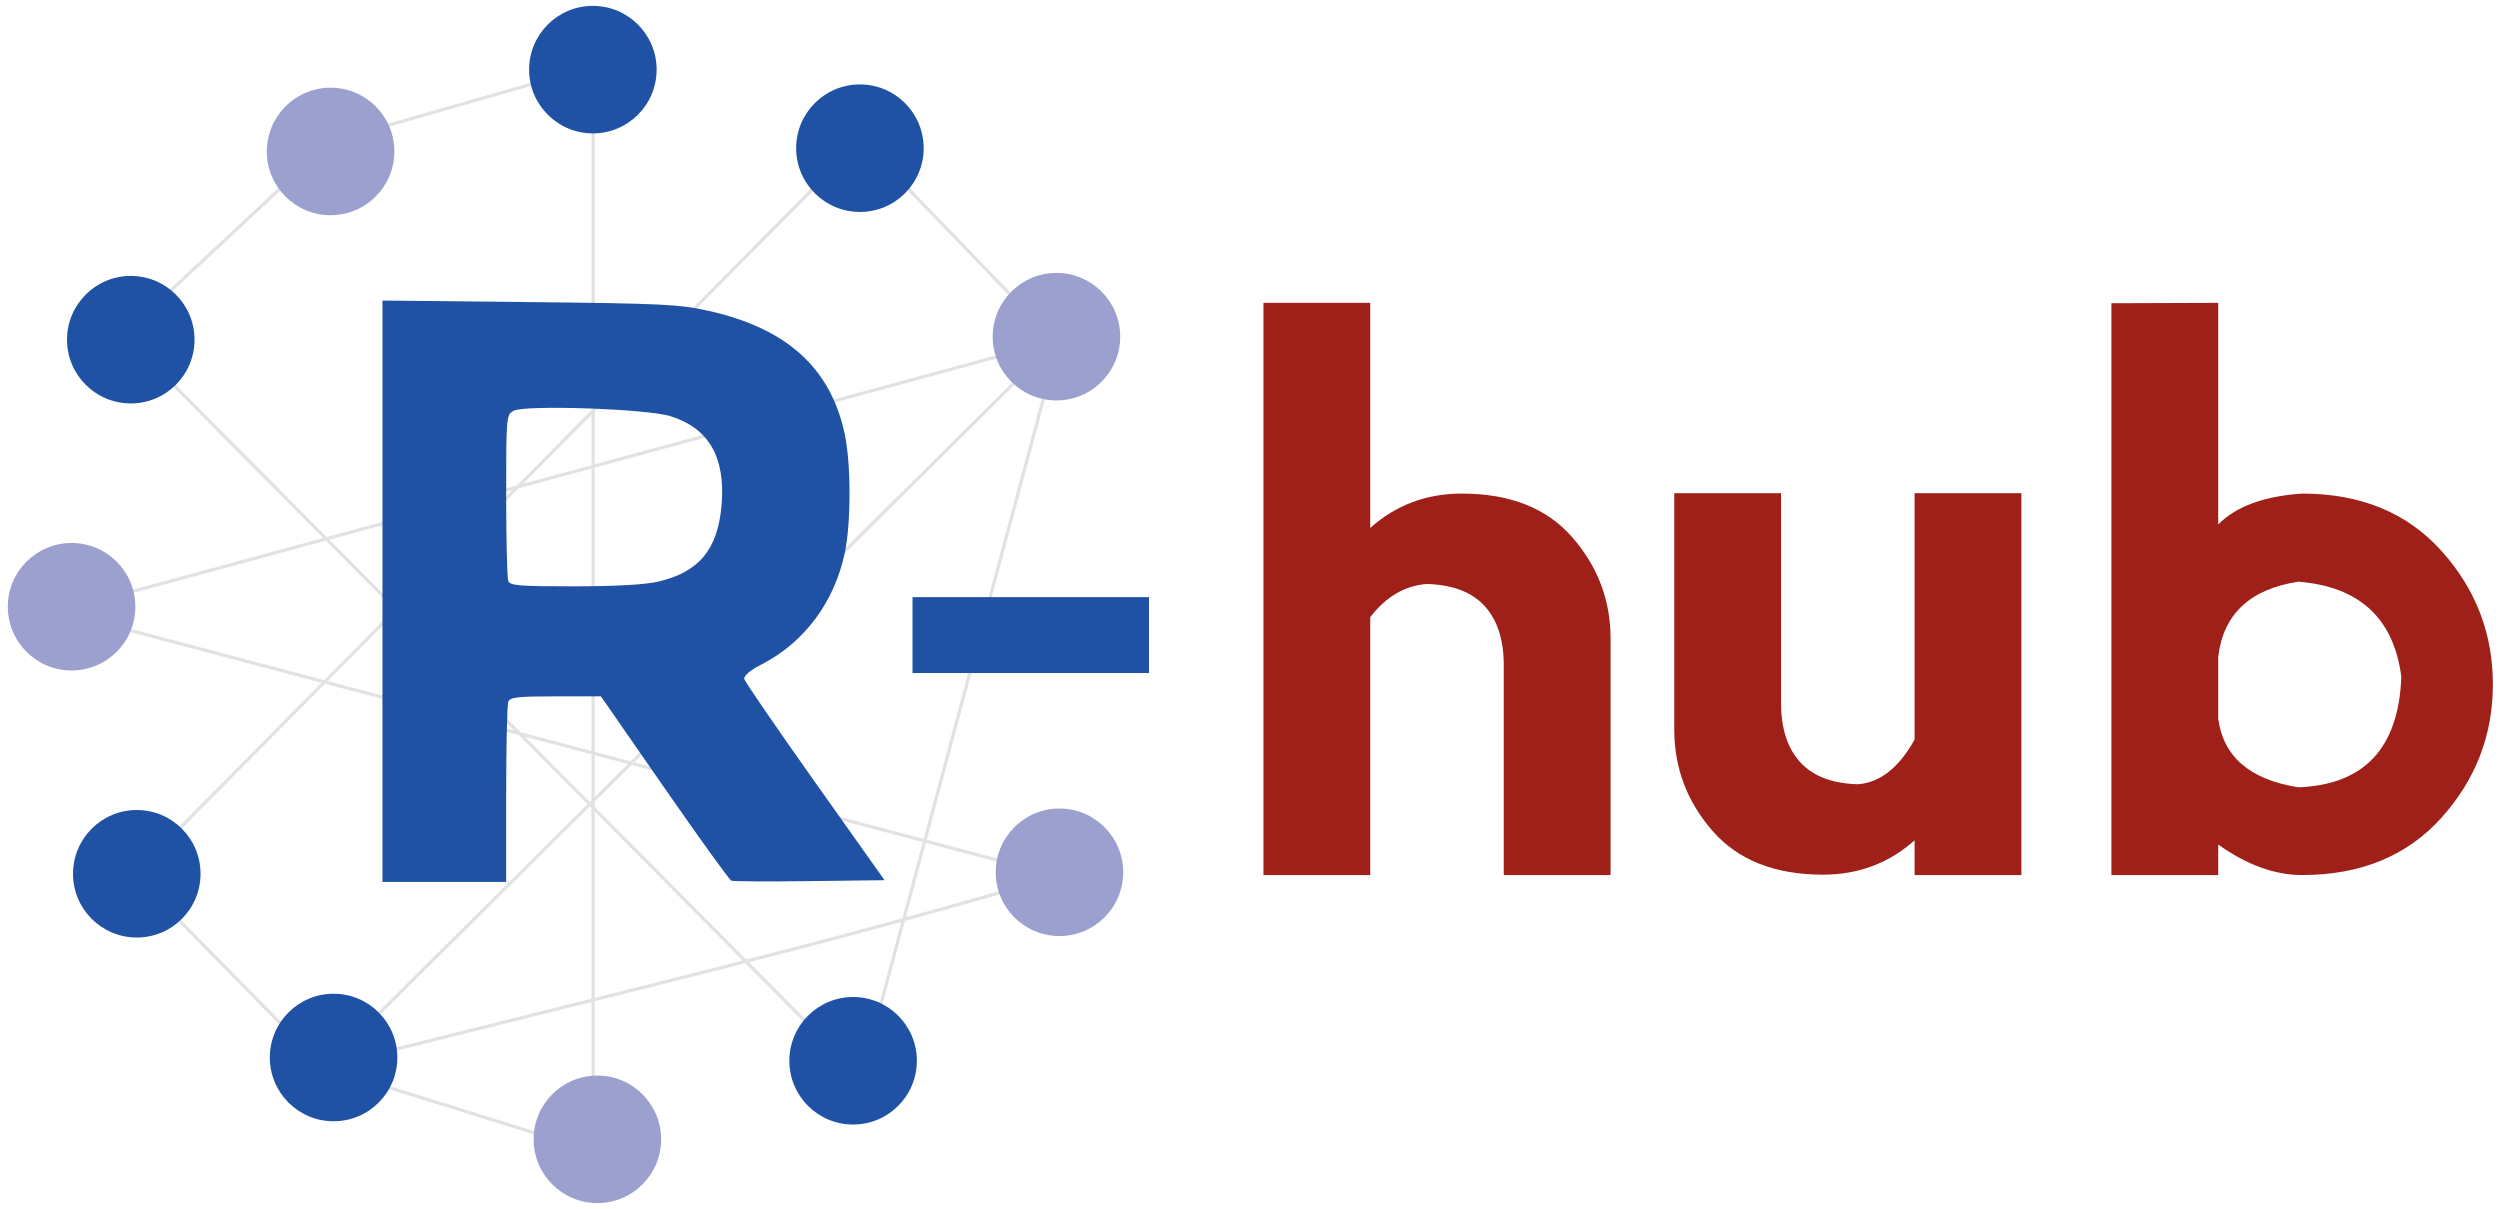 <?xml version="1.0" encoding="UTF-8" standalone="no"?>
<!-- Created with Inkscape (http://www.inkscape.org/) -->

<svg
   xmlns:dc="http://purl.org/dc/elements/1.1/"
   xmlns:cc="http://creativecommons.org/ns#"
   xmlns:rdf="http://www.w3.org/1999/02/22-rdf-syntax-ns#"
   xmlns:svg="http://www.w3.org/2000/svg"
   xmlns="http://www.w3.org/2000/svg"
   xmlns:sodipodi="http://sodipodi.sourceforge.net/DTD/sodipodi-0.dtd"
   xmlns:inkscape="http://www.inkscape.org/namespaces/inkscape"
   width="1530"
   height="740"
   viewBox="0 0 1530 740"
   id="svg2"
   version="1.1"
   inkscape:version="0.91 r13725"
   sodipodi:docname="rhub2.svg"
   inkscape:export-filename="/Users/gaborcsardi/rhub2.png"
   inkscape:export-xdpi="90"
   inkscape:export-ydpi="90">
  <defs
     id="defs4" />
  <sodipodi:namedview
     id="base"
     pagecolor="#ffffff"
     bordercolor="#666666"
     borderopacity="1.0"
     inkscape:pageopacity="0.0"
     inkscape:pageshadow="2"
     inkscape:zoom="0.28391294"
     inkscape:cx="202.97861"
     inkscape:cy="367.26313"
     inkscape:document-units="px"
     inkscape:current-layer="g6996"
     showgrid="false"
     fit-margin-top="1"
     fit-margin-left="1"
     fit-margin-right="1"
     fit-margin-bottom="1"
     units="px"
     inkscape:window-width="1676"
     inkscape:window-height="1005"
     inkscape:window-x="4"
     inkscape:window-y="1"
     inkscape:window-maximized="1" />
  <g
     inkscape:label="Layer 1"
     inkscape:groupmode="layer"
     id="layer1"
     transform="translate(-91.868,591.256)">
    <g
       id="g6996"
       transform="matrix(1.054,0,0,1.054,-35.046,34.485)">
      <g
         id="g4152"
         transform="translate(3.56,-2.597)">
        <path
           sodipodi:nodetypes="cccccccccccccc"
           style="fill:none;fill-rule:evenodd;stroke:#b4b4b4;stroke-width:1.898;stroke-linecap:butt;stroke-linejoin:miter;stroke-miterlimit:4;stroke-dasharray:none;stroke-opacity:0.38"
           d="M 150.913,-236.028 731.884,-393.734 616.911,34.617 188.559,-396.787 308.62,-508.708 l 152.619,-43.751 0,629.809 L 304.55,28.512 194.664,-83.408 616.911,-509.725 729.849,-392.717 305.567,28.512 C 493.89,-19.134 577.678,-37.861 730.867,-82.391 Z"
           id="path6088"
           inkscape:connector-curvature="0" />
        <circle
           style="fill:#1f52a4;fill-opacity:1;stroke:none;stroke-opacity:1"
           id="path4366"
           r="37.023"
           cy="-393.851"
           cx="192.79" />
        <circle
           cx="158.412"
           cy="-238.791"
           r="37.023"
           id="circle4368"
           style="fill:#9ba0cf;fill-opacity:1;stroke:none;stroke-opacity:1" />
        <circle
           style="fill:#9ba0cf;fill-opacity:1;stroke:none;stroke-opacity:1"
           id="circle4370"
           r="37.023"
           cy="-503.146"
           cx="308.805" />
        <circle
           cx="730.274"
           cy="-395.593"
           r="37.023"
           id="circle4372"
           style="fill:#9ba0cf;fill-opacity:1;stroke:none;stroke-opacity:1" />
        <circle
           style="fill:#9ba0cf;fill-opacity:1;stroke:none;stroke-opacity:1"
           id="circle4374"
           r="37.023"
           cy="-84.602"
           cx="732.016" />
        <circle
           cx="463.71"
           cy="70.458"
           r="37.023"
           id="circle4376"
           style="fill:#9ba0cf;fill-opacity:1;stroke:none;stroke-opacity:1" />
        <circle
           cx="461.096"
           cy="-550.654"
           r="37.023"
           id="circle4378"
           style="fill:#1f52a4;fill-opacity:1;stroke:none;stroke-opacity:1" />
        <circle
           style="fill:#1f52a4;fill-opacity:1;stroke:none;stroke-opacity:1"
           id="circle4380"
           r="37.023"
           cy="-505.044"
           cx="616.157" />
        <circle
           style="fill:#1f52a4;fill-opacity:1;stroke:none;stroke-opacity:1"
           id="circle4384"
           r="37.023"
           cy="24.848"
           cx="612.205" />
        <circle
           cx="310.547"
           cy="22.95"
           r="37.023"
           id="circle4386"
           style="fill:#1f52a4;fill-opacity:1;stroke:none;stroke-opacity:1" />
        <circle
           style="fill:#1f52a4;fill-opacity:1;stroke:none;stroke-opacity:1"
           id="circle4388"
           r="37.023"
           cy="-83.731"
           cx="196.274" />
        <path
           inkscape:connector-curvature="0"
           id="path4267"
           style="fill:#1f52a4"
           d="m 499.066,-253.371 c 23.791,-5.598 34.597,-18.699 36.766,-44.574 2.323,-27.704 -7.435,-44.597 -29.762,-51.525 -13.672,-4.243 -84.31,-6.646 -90.946,-3.095 -4.291,2.296 -4.359,3.061 -4.359,48.989 0,25.661 0.545,48.077 1.211,49.813 1.045,2.723 6.311,3.152 38.41,3.125 24.194,-0.02 41.212,-0.976 48.679,-2.733 z m -160.132,5.576 0,-168.785 85.3,0.9 c 76.99,0.812 87.11,1.303 103.879,5.039 45.621,10.163 71.096,33.212 79.252,71.703 3.671,17.323 3.673,51.583 0.007,68.892 -6.034,28.477 -23.333,51.777 -47.898,64.518 -7.392,3.834 -10.924,6.818 -10.411,8.795 0.427,1.646 18.914,28.583 41.083,59.859 l 40.307,56.867 -43.452,0.539 c -23.899,0.297 -44.371,0.181 -45.495,-0.256 -1.123,-0.438 -18.621,-24.699 -38.884,-53.914 l -36.842,-53.118 -26.296,0 c -22.138,0 -26.488,0.499 -27.508,3.156 -0.666,1.736 -1.211,25.979 -1.211,53.874 l 0,50.717 -35.916,0 -35.916,0 0,-168.785 z" />
        <path
           d="m 646.699,-200.286 0,-44.076 137.322,0 0,44.076 -137.322,0 z"
           style="font-style:normal;font-variant:normal;font-weight:bold;font-stretch:normal;font-size:medium;line-height:125%;font-family:Nevis;-inkscape-font-specification:'Nevis Bold';letter-spacing:0px;word-spacing:0px;fill:#1f52a4;fill-opacity:1;stroke:none;stroke-width:1px;stroke-linecap:butt;stroke-linejoin:miter;stroke-opacity:1"
           id="path4158"
           inkscape:connector-curvature="0" />
        <g
           style="fill:#9f1f19;fill-opacity:1"
           id="g4797">
          <path
             inkscape:connector-curvature="0"
             id="path4160"
             style="font-style:normal;font-variant:normal;font-weight:bold;font-stretch:normal;font-size:medium;line-height:125%;font-family:Nevis;-inkscape-font-specification:'Nevis Bold';letter-spacing:0px;word-spacing:0px;fill:#9f1f19;fill-opacity:1;stroke:none;stroke-width:1px;stroke-linecap:butt;stroke-linejoin:miter;stroke-opacity:1"
             d="m 912.484,-232.725 0,149.725 -62.016,0 0,-332.231 62.016,0 0,130.677 q 22.37,-19.934 53.157,-19.934 42.083,0 64.231,25.471 22.149,25.471 22.149,58.694 l 0,137.322 -62.016,0 0,-121.818 q 0,-22.149 -11.074,-34.331 -11.074,-12.182 -33.445,-12.846 -19.269,1.329 -33.002,19.269 z" />
          <path
             inkscape:connector-curvature="0"
             id="path4162"
             style="font-style:normal;font-variant:normal;font-weight:bold;font-stretch:normal;font-size:medium;line-height:125%;font-family:Nevis;-inkscape-font-specification:'Nevis Bold';letter-spacing:0px;word-spacing:0px;fill:#9f1f19;fill-opacity:1;stroke:none;stroke-width:1px;stroke-linecap:butt;stroke-linejoin:miter;stroke-opacity:1"
             d="m 1228.546,-161.628 0,-143.081 62.016,0 0,221.709 -62.016,0 0,-20.155 q -22.37,19.934 -53.157,19.934 -42.083,0 -64.231,-25.471 -22.149,-25.471 -22.149,-58.694 l 0,-137.322 62.016,0 0,121.818 q 0,22.149 11.074,34.331 11.074,12.182 33.444,12.846 19.269,-1.329 33.002,-25.914 z" />
          <path
             inkscape:connector-curvature="0"
             id="path4164"
             style="font-style:normal;font-variant:normal;font-weight:bold;font-stretch:normal;font-size:medium;line-height:125%;font-family:Nevis;-inkscape-font-specification:'Nevis Bold';letter-spacing:0px;word-spacing:0px;fill:#9f1f19;fill-opacity:1;stroke:none;stroke-width:1px;stroke-linecap:butt;stroke-linejoin:miter;stroke-opacity:1"
             d="m 1404.85,-415.231 0,128.684 q 15.504,-15.726 48.727,-17.94 50.942,0 80.843,33.223 29.901,33.223 29.901,77.521 0,44.297 -29.901,77.521 -29.901,33.223 -80.843,33.223 -23.921,0 -48.727,-17.719 l 0,17.719 -62.016,0 0,-332.009 62.016,-0.221 z m 0,241.421 q 4.43,33.223 46.512,39.868 57.587,-2.215 59.801,-64.231 -6.645,-50.942 -59.801,-55.15 -42.083,6.423 -46.512,43.633 l 0,35.881 z" />
        </g>
      </g>
    </g>
  </g>
</svg>
